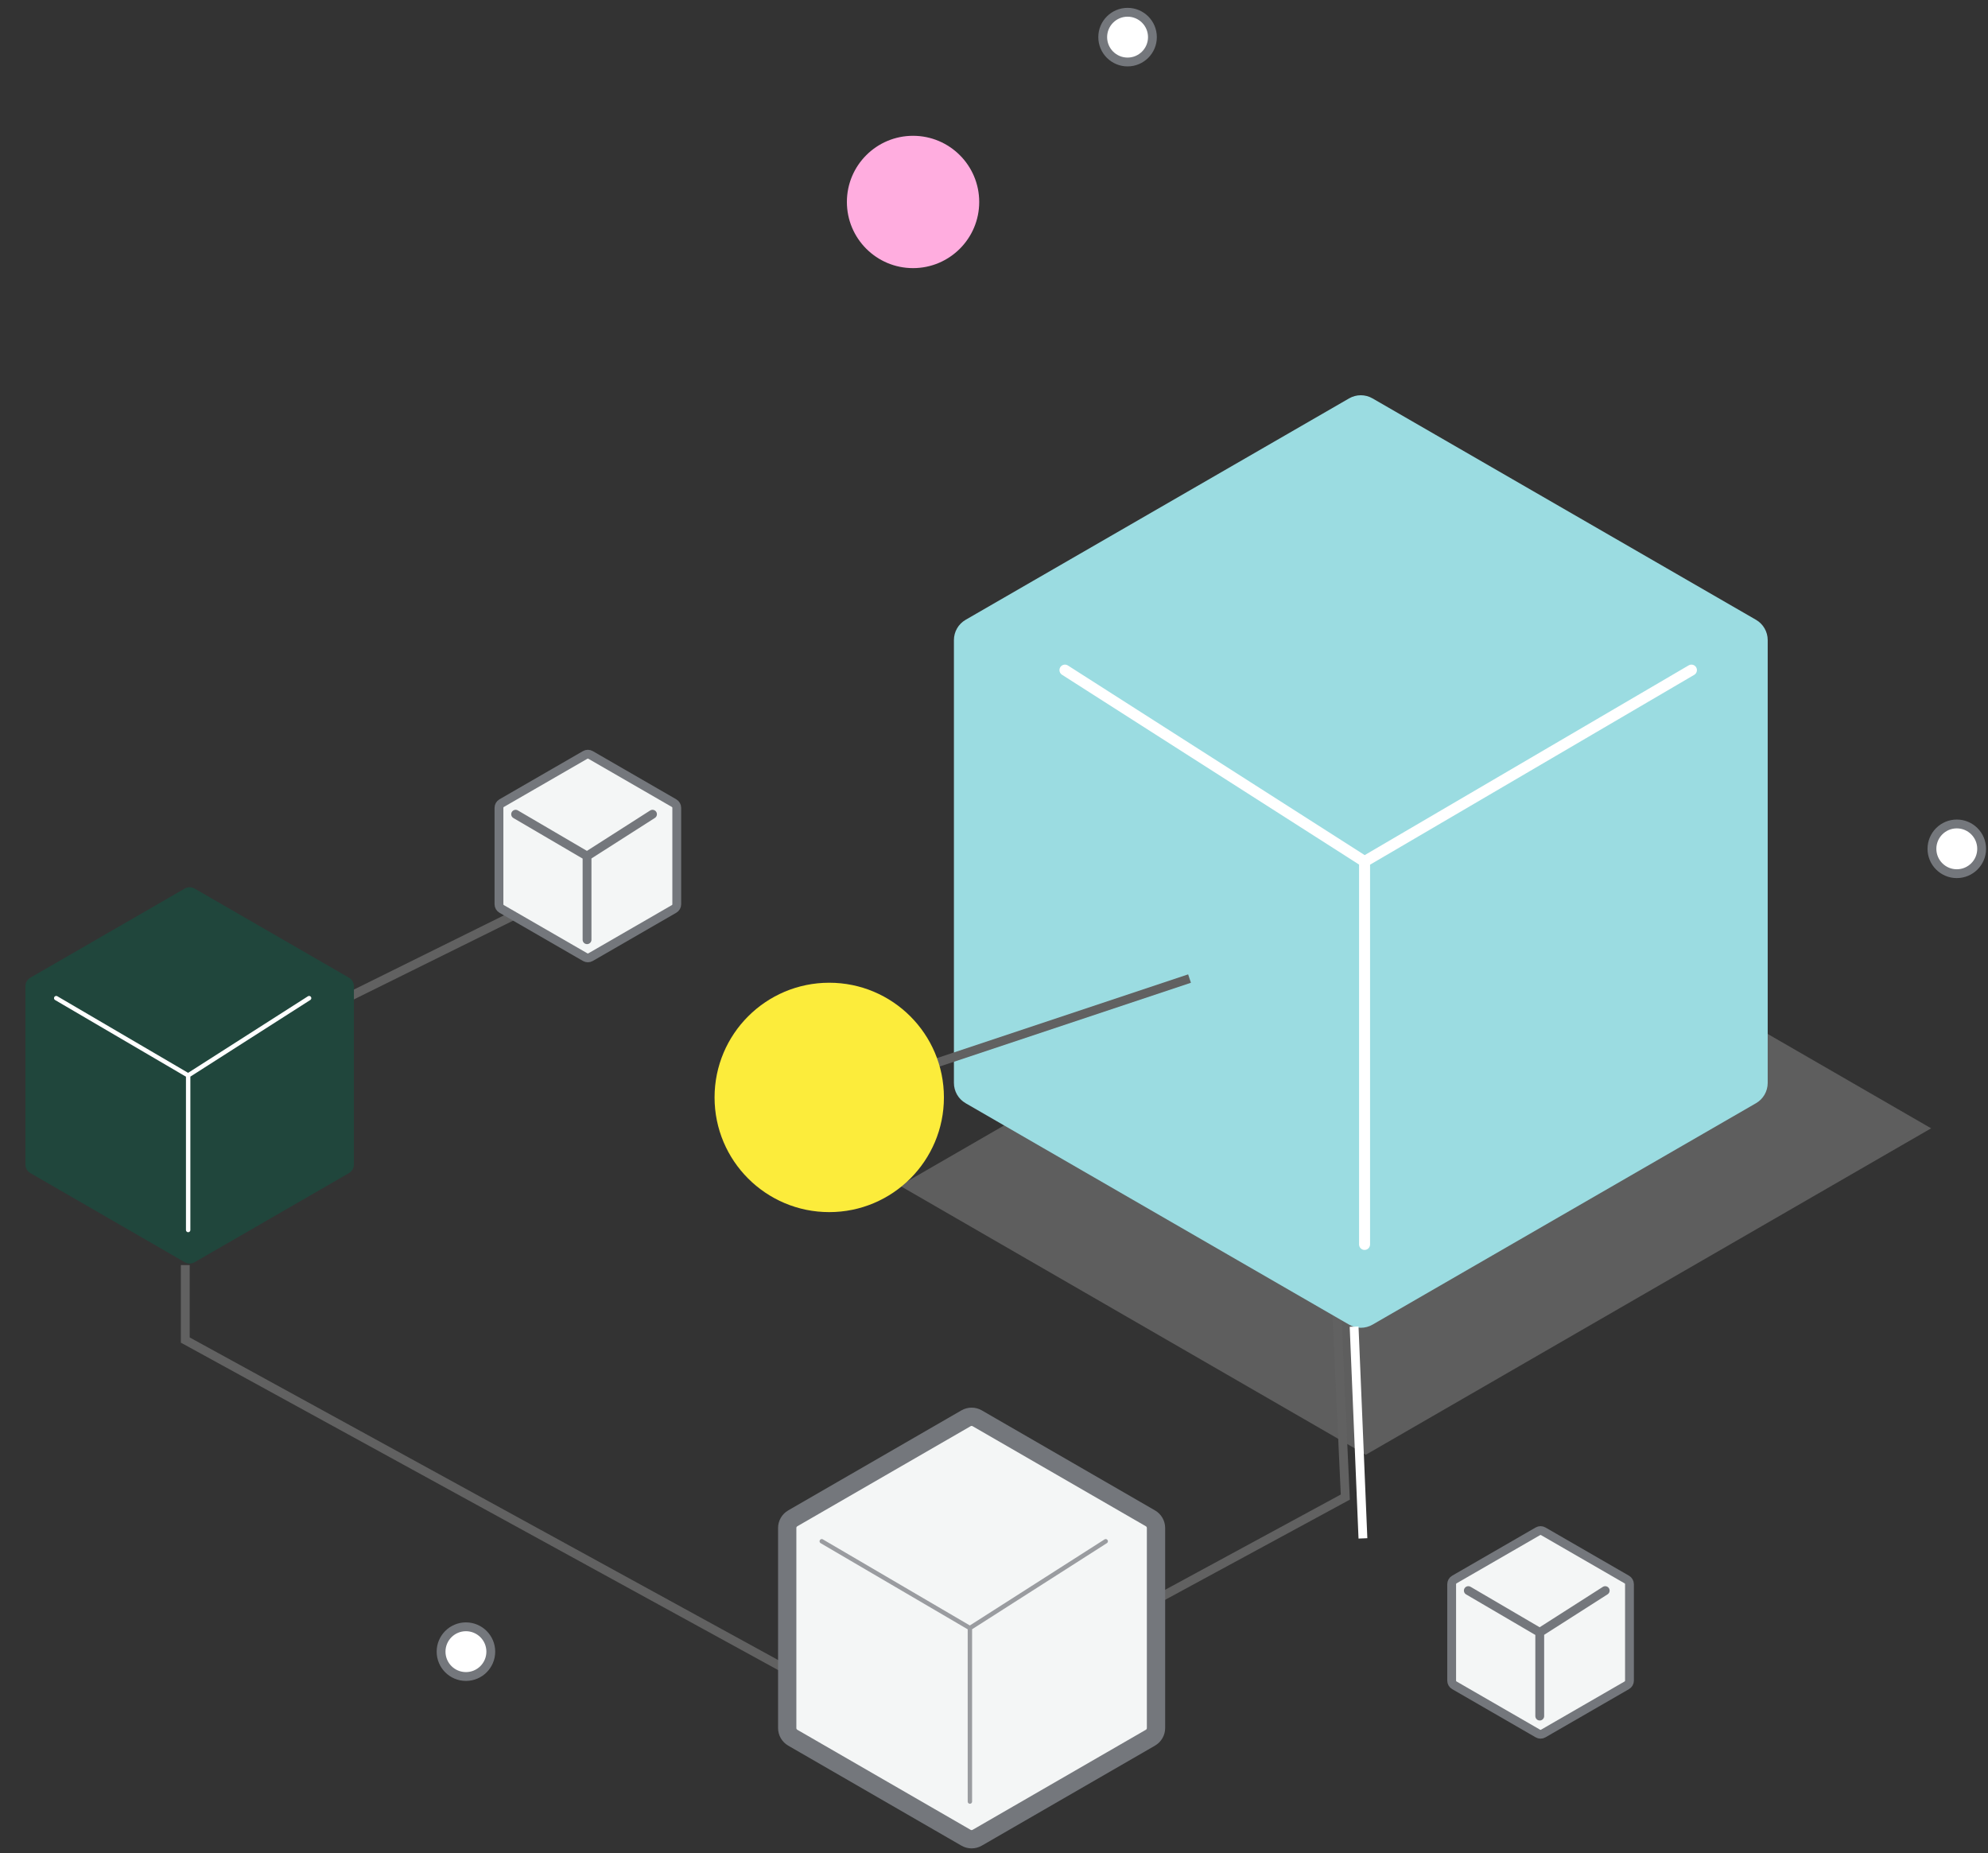<svg width="162" height="151" viewBox="0 0 162 151" fill="none" xmlns="http://www.w3.org/2000/svg">
<rect x="0" y="0" width="162" height="151" fill="#333333" stroke="none"/>
<rect width="53.196" height="43.851" transform="matrix(0.866 -0.5 0.866 0.5 73.324 96.609)" fill="#D9D9D9" fill-opacity="0.26"/>
<line x1="27.018" y1="81.932" x2="44.547" y2="73.263" stroke="#616161" stroke-width="0.719"/>
<path d="M108.909 106.313L109.628 121.984L93.454 130.754M15.098 103.078V109.188L63.621 135.786" stroke="#616161" stroke-width="0.719"/>
<path d="M78.719 115.564C79.001 115.401 79.35 115.401 79.632 115.564L93.745 123.713C94.028 123.876 94.202 124.177 94.202 124.504V140.8C94.202 141.127 94.028 141.428 93.745 141.591L79.632 149.74C79.35 149.903 79.001 149.903 78.719 149.74L64.605 141.591C64.323 141.428 64.149 141.127 64.149 140.8V124.504C64.149 124.177 64.323 123.876 64.605 123.713L78.719 115.564Z" fill="#F4F6F6" stroke="#74777C" stroke-width="1.491" stroke-linecap="round" stroke-linejoin="round"/>
<path d="M79.036 146.793L79.036 132.654M79.036 132.654L90.102 125.585M79.036 132.654L66.965 125.585" stroke="#74777C" stroke-opacity="0.7" stroke-width="0.359" stroke-linecap="round" stroke-linejoin="round"/>
<path d="M15.049 72.403C15.3 72.257 15.611 72.257 15.862 72.403L28.434 79.661C28.685 79.806 28.84 80.075 28.84 80.365V94.882C28.84 95.172 28.685 95.441 28.434 95.586L15.862 102.844C15.611 102.99 15.3 102.99 15.049 102.844L2.477 95.586C2.226 95.441 2.071 95.172 2.071 94.882V80.365C2.071 80.075 2.226 79.806 2.477 79.661L15.049 72.403Z" fill="#20463C"/>
<path d="M15.333 100.221L15.333 87.626M15.333 87.626L25.189 81.329M15.333 87.626L4.581 81.329" stroke="white" stroke-width="0.359" stroke-linecap="round" stroke-linejoin="round"/>
<path d="M47.684 61.512C47.821 61.433 47.988 61.433 48.125 61.512L54.929 65.44C55.065 65.519 55.149 65.664 55.149 65.822V73.679C55.149 73.836 55.065 73.981 54.929 74.06L48.125 77.989C47.988 78.067 47.821 78.067 47.684 77.989L40.88 74.06C40.744 73.981 40.66 73.836 40.66 73.679V65.822C40.66 65.664 40.744 65.519 40.88 65.44L47.684 61.512Z" fill="#F4F6F6" stroke="#74777C" stroke-width="0.719" stroke-linecap="round" stroke-linejoin="round"/>
<path d="M47.837 76.568L47.837 69.752M47.837 69.752L53.172 66.343M47.837 69.752L42.017 66.343" stroke="#74777C" stroke-width="0.719" stroke-linecap="round" stroke-linejoin="round"/>
<path d="M74.403 21.847C77.381 21.847 79.795 19.434 79.795 16.456C79.795 13.479 77.381 11.065 74.403 11.065C71.426 11.065 69.012 13.479 69.012 16.456C69.012 19.434 71.426 21.847 74.403 21.847Z" fill="#FFADDF"/>
<path d="M91.885 5.051C93.003 5.051 93.91 4.144 93.91 3.025C93.91 1.907 93.003 1 91.885 1C90.766 1 89.859 1.907 89.859 3.025C89.859 4.144 90.766 5.051 91.885 5.051Z" fill="white" stroke="#74777C" stroke-width="0.719" stroke-linecap="round" stroke-linejoin="round"/>
<path d="M159.457 71.188C160.576 71.188 161.482 70.281 161.482 69.162C161.482 68.044 160.576 67.137 159.457 67.137C158.338 67.137 157.432 68.044 157.432 69.162C157.432 70.281 158.338 71.188 159.457 71.188Z" fill="white" stroke="#74777C" stroke-width="0.719" stroke-linecap="round" stroke-linejoin="round"/>
<path d="M37.969 136.603C39.087 136.603 39.994 135.697 39.994 134.578C39.994 133.46 39.087 132.553 37.969 132.553C36.85 132.553 35.943 133.46 35.943 134.578C35.943 135.697 36.85 136.603 37.969 136.603Z" fill="white" stroke="#74777C" stroke-width="0.719" stroke-linecap="round" stroke-linejoin="round"/>
<path d="M111.845 32.461C111.255 32.12 110.527 32.12 109.937 32.461L78.688 50.502C78.097 50.843 77.734 51.474 77.734 52.156V88.238C77.734 88.92 78.097 89.55 78.688 89.891L109.937 107.933C110.527 108.274 111.255 108.274 111.845 107.933L143.094 89.891C143.685 89.55 144.048 88.92 144.048 88.238V52.156C144.048 51.474 143.685 50.843 143.094 50.502L111.845 32.461Z" fill="#9BDCE1"/>
<path d="M111.197 101.398L111.197 70.2M111.197 70.2L86.781 54.601M111.197 70.2L137.833 54.601" stroke="white" stroke-width="0.895" stroke-linecap="round" stroke-linejoin="round"/>
<line x1="68.898" y1="89.079" x2="96.934" y2="79.734" stroke="#616161" stroke-width="0.719"/>
<circle cx="67.574" cy="89.419" r="9.345" fill="#FCEC3B"/>
<line x1="110.345" y1="108.096" x2="111.064" y2="125.349" stroke="white" stroke-width="0.719"/>
<path d="M125.319 124.772C125.455 124.693 125.623 124.693 125.759 124.772L132.564 128.7C132.7 128.779 132.784 128.924 132.784 129.081V136.938C132.784 137.096 132.7 137.241 132.564 137.32L125.759 141.248C125.623 141.327 125.455 141.327 125.319 141.248L118.515 137.32C118.378 137.241 118.295 137.096 118.295 136.938V129.081C118.295 128.924 118.378 128.779 118.515 128.7L125.319 124.772Z" fill="#F4F6F6" stroke="#74777C" stroke-width="0.719" stroke-linecap="round" stroke-linejoin="round"/>
<path d="M125.472 139.828L125.472 133.011M125.472 133.011L130.807 129.603M125.472 133.011L119.652 129.603" stroke="#74777C" stroke-width="0.719" stroke-linecap="round" stroke-linejoin="round"/>
</svg>
